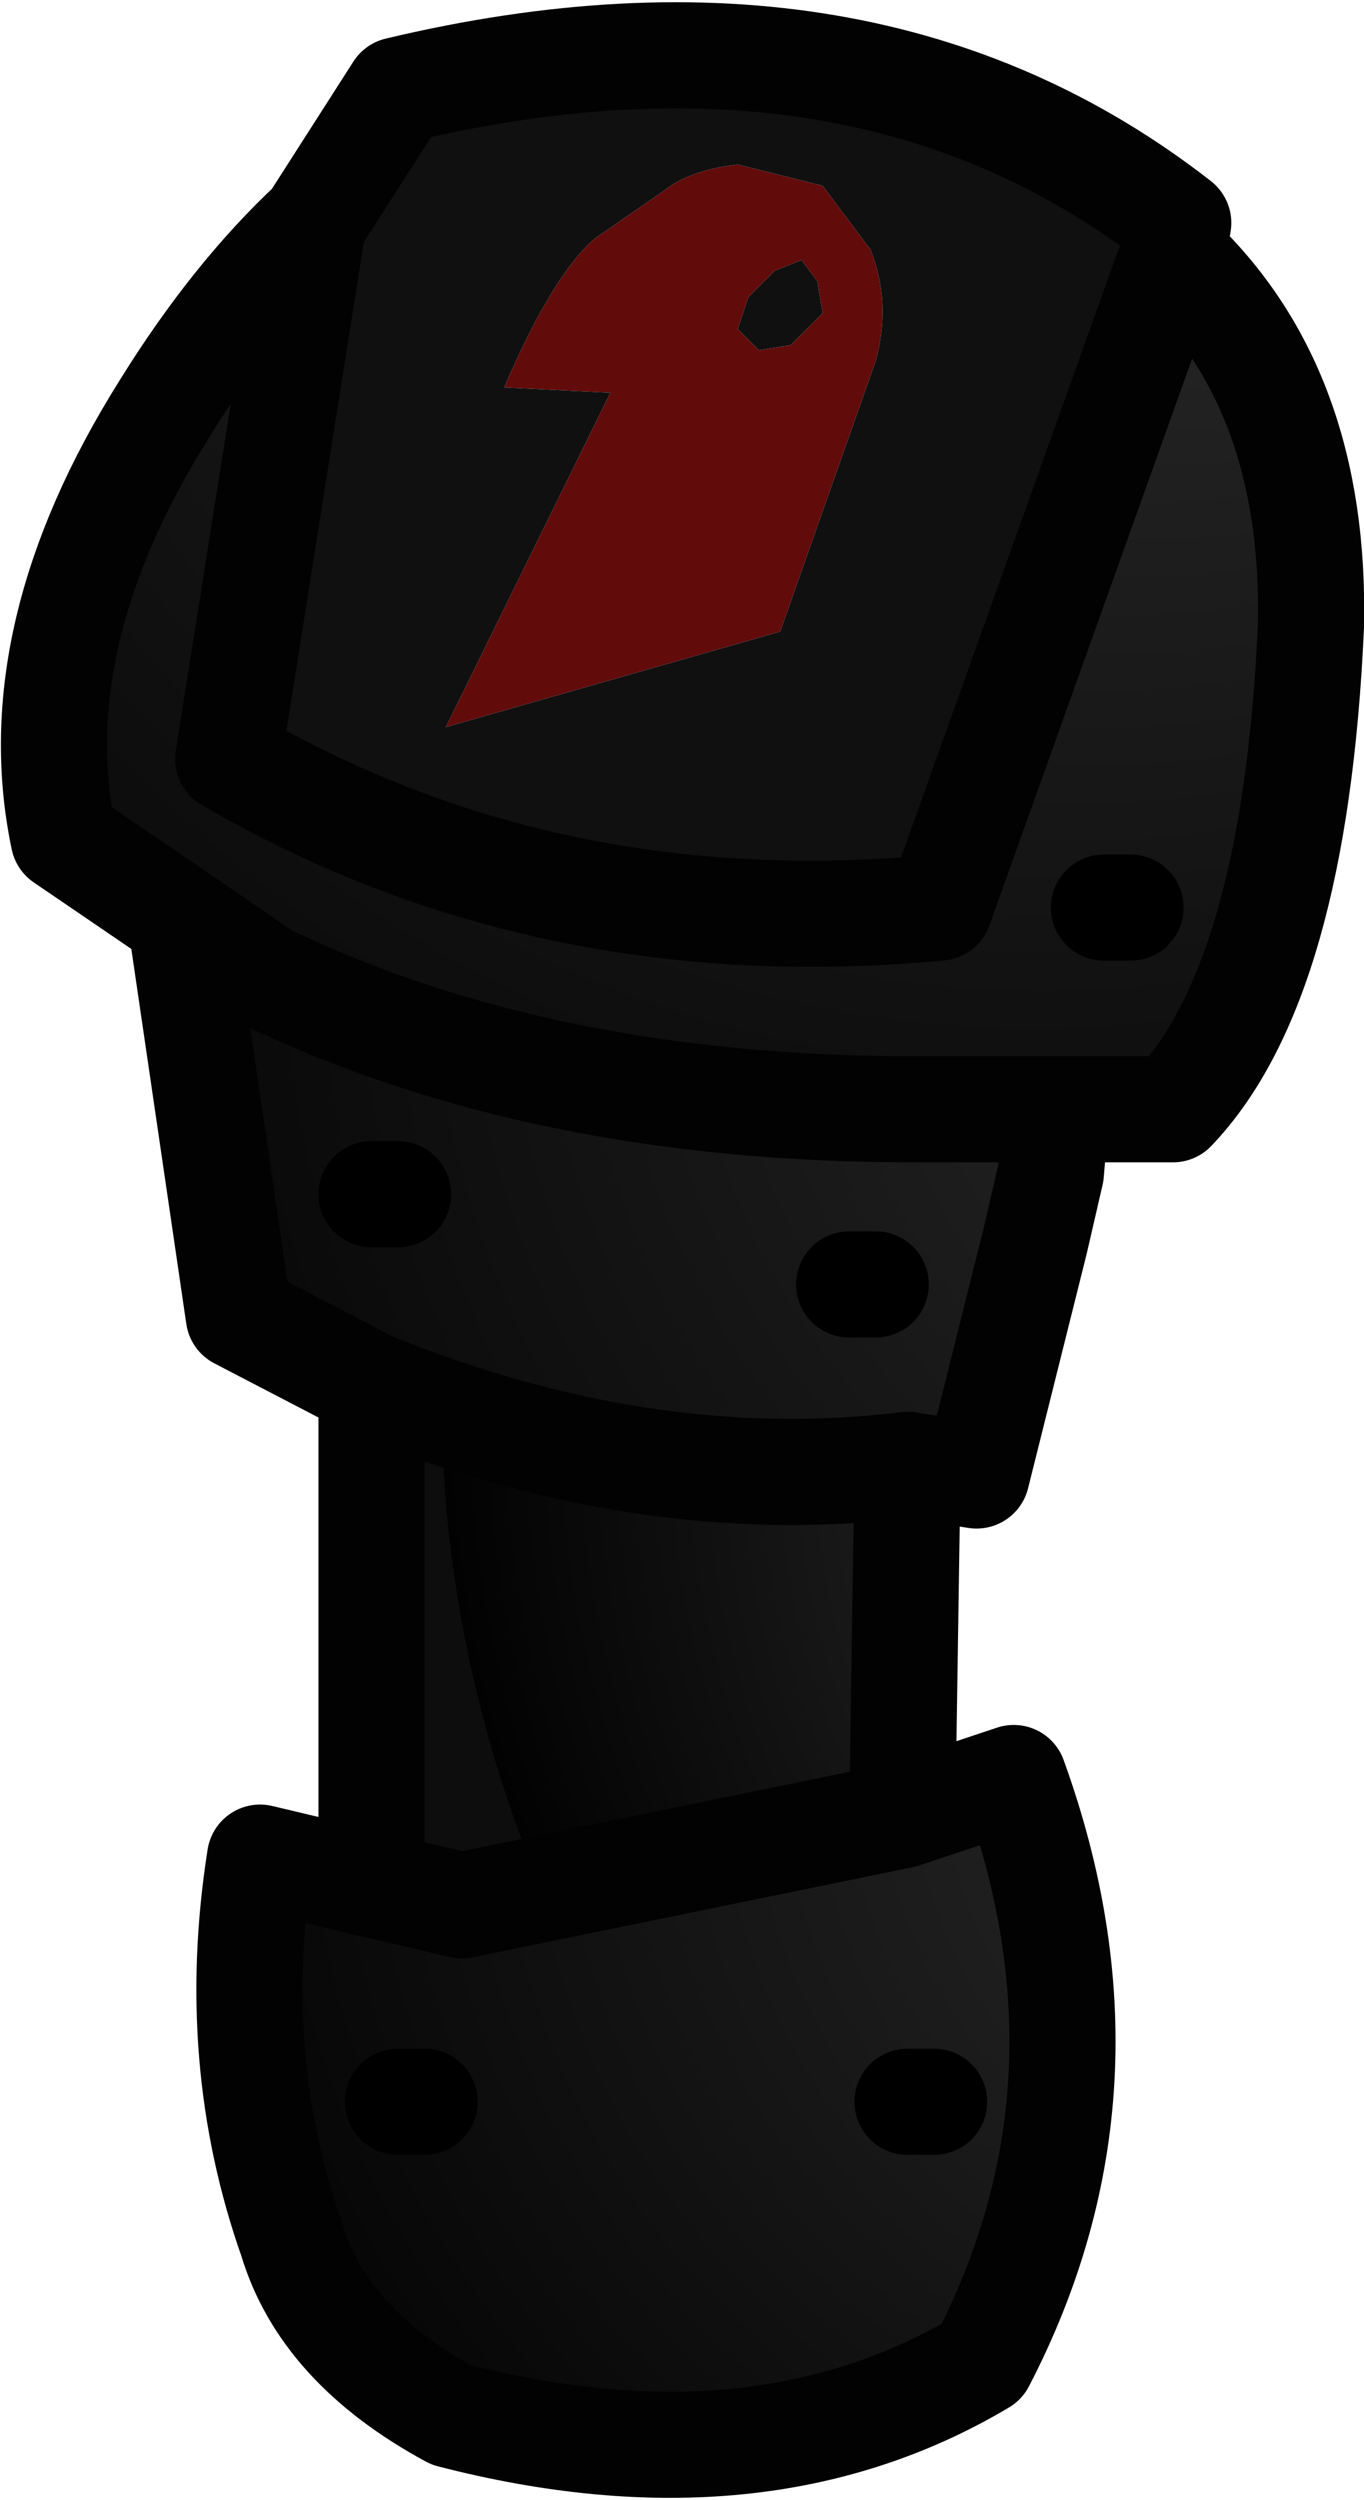 <?xml version="1.0" encoding="UTF-8" standalone="no"?>
<svg xmlns:ffdec="https://www.free-decompiler.com/flash" xmlns:xlink="http://www.w3.org/1999/xlink" ffdec:objectType="shape" height="23.55px" width="12.85px" xmlns="http://www.w3.org/2000/svg">
  <g transform="matrix(1.0, 0.0, 0.0, 1.0, 0.5, 0.5)">
    <path d="M7.05 1.95 L6.8 2.05 6.55 2.3 6.45 2.6 6.65 2.8 6.95 2.75 7.25 2.45 7.2 2.15 7.05 1.95 M7.7 1.85 Q7.9 2.35 7.75 2.9 L6.85 5.45 3.7 6.35 5.25 3.2 4.25 3.15 Q4.7 2.1 5.1 1.75 L5.75 1.3 Q6.0 1.1 6.45 1.05 L7.25 1.25 7.7 1.85" fill="#620b0b" fill-rule="evenodd" stroke="none"/>
    <path d="M10.55 1.9 L8.35 8.05 Q4.65 8.4 1.65 6.65 L2.45 1.6 3.25 0.35 Q7.65 -0.7 10.6 1.6 L10.55 1.9 M7.7 1.85 L7.25 1.25 6.45 1.05 Q6.0 1.1 5.75 1.3 L5.1 1.75 Q4.7 2.1 4.25 3.15 L5.25 3.2 3.7 6.35 6.85 5.45 7.75 2.9 Q7.9 2.35 7.7 1.85 M7.05 1.95 L7.2 2.15 7.25 2.45 6.95 2.75 6.65 2.8 6.45 2.6 6.55 2.3 6.8 2.05 7.05 1.95" fill="#101010" fill-rule="evenodd" stroke="none"/>
    <path d="M10.55 1.9 Q11.9 3.15 11.85 5.4 11.7 8.75 10.55 9.95 L9.45 9.95 8.1 9.95 Q4.6 9.95 2.0 8.7 L1.2 8.15 0.1 7.4 Q-0.3 5.5 1.05 3.35 1.7 2.3 2.45 1.6 L1.65 6.65 Q4.65 8.4 8.35 8.05 L10.55 1.9 M10.15 8.05 L9.9 8.05 10.15 8.05" fill="url(#gradient0)" fill-rule="evenodd" stroke="none"/>
    <path d="M1.2 8.15 L2.0 8.7 Q4.6 9.95 8.1 9.95 L9.45 9.95 9.4 10.55 9.25 11.2 8.7 13.4 8.05 13.3 Q5.6 13.6 3.0 12.55 L1.75 11.9 1.2 8.15 M7.75 11.6 L7.5 11.6 7.75 11.6 M3.25 10.75 L3.0 10.75 3.25 10.75" fill="url(#gradient1)" fill-rule="evenodd" stroke="none"/>
    <path d="M8.05 13.3 L8.0 16.6 3.85 17.45 3.0 17.25 3.0 12.55 Q5.6 13.6 8.05 13.3" fill="url(#gradient2)" fill-rule="evenodd" stroke="none"/>
    <path d="M8.0 16.6 L9.05 16.25 Q10.1 19.15 8.75 21.75 6.65 23.0 3.75 22.25 2.55 21.6 2.25 20.6 1.65 18.9 1.95 17.0 L3.0 17.25 3.85 17.45 8.0 16.6 M8.3 19.3 L8.05 19.3 8.3 19.3 M3.5 19.3 L3.25 19.3 3.5 19.3" fill="url(#gradient3)" fill-rule="evenodd" stroke="none"/>
    <path d="M9.45 9.95 L10.55 9.95 Q11.7 8.75 11.85 5.4 11.9 3.15 10.55 1.9 L8.35 8.05 Q4.65 8.4 1.65 6.65 L2.45 1.6 Q1.7 2.3 1.05 3.35 -0.3 5.5 0.1 7.4 L1.2 8.15 2.0 8.7 Q4.6 9.95 8.1 9.95 L9.45 9.95 9.4 10.55 9.25 11.2 8.7 13.4 8.05 13.3 8.0 16.6 9.05 16.25 Q10.1 19.15 8.75 21.75 6.65 23.0 3.75 22.25 2.55 21.6 2.25 20.6 1.65 18.9 1.95 17.0 L3.0 17.25 3.0 12.55 1.75 11.9 1.2 8.15 M10.55 1.9 L10.6 1.6 Q7.65 -0.7 3.25 0.35 L2.45 1.6 M8.0 16.6 L3.85 17.45 3.0 17.25 M3.0 12.55 Q5.6 13.6 8.05 13.3" fill="none" stroke="#020202" stroke-linecap="round" stroke-linejoin="round" stroke-width="1.0"/>
    <path d="M3.0 10.75 L3.25 10.75 M7.5 11.6 L7.75 11.6 M3.25 19.3 L3.5 19.3 M8.05 19.3 L8.3 19.3 M9.9 8.05 L10.15 8.05" fill="none" stroke="#000000" stroke-linecap="round" stroke-linejoin="round" stroke-width="1.0"/>
  </g>
  <defs>
    <radialGradient cx="0" cy="0" fx="192.0" fy="0" gradientTransform="matrix(0.019, 0.0, 0.0, 0.019, 8.05, -1.25)" gradientUnits="userSpaceOnUse" id="gradient0" r="819.2" spreadMethod="pad">
      <stop offset="0.0" stop-color="#2e2e2e"/>
      <stop offset="1.0" stop-color="#020202"/>
      <stop offset="1.0" stop-color="#0e0d0d"/>
    </radialGradient>
    <radialGradient cx="0" cy="0" fx="192.0" fy="0" gradientTransform="matrix(0.015, 0.0, 0.0, 0.015, 11.2, 8.35)" gradientUnits="userSpaceOnUse" id="gradient1" r="819.2" spreadMethod="pad">
      <stop offset="0.0" stop-color="#2e2e2e"/>
      <stop offset="1.0" stop-color="#020202"/>
      <stop offset="1.0" stop-color="#0e0d0d"/>
    </radialGradient>
    <radialGradient cx="0" cy="0" fx="192.0" fy="0" gradientTransform="matrix(0.007, -0.002, 0.003, 0.01, 9.9, 14.45)" gradientUnits="userSpaceOnUse" id="gradient2" r="819.2" spreadMethod="pad">
      <stop offset="0.0" stop-color="#2e2e2e"/>
      <stop offset="1.0" stop-color="#020202"/>
      <stop offset="1.0" stop-color="#0e0d0d"/>
    </radialGradient>
    <radialGradient cx="0" cy="0" fx="192.0" fy="0" gradientTransform="matrix(0.013, 0.0, 0.0, 0.013, 10.8, 16.05)" gradientUnits="userSpaceOnUse" id="gradient3" r="819.2" spreadMethod="pad">
      <stop offset="0.0" stop-color="#2e2e2e"/>
      <stop offset="1.0" stop-color="#020202"/>
      <stop offset="1.0" stop-color="#0e0d0d"/>
    </radialGradient>
  </defs>
</svg>
